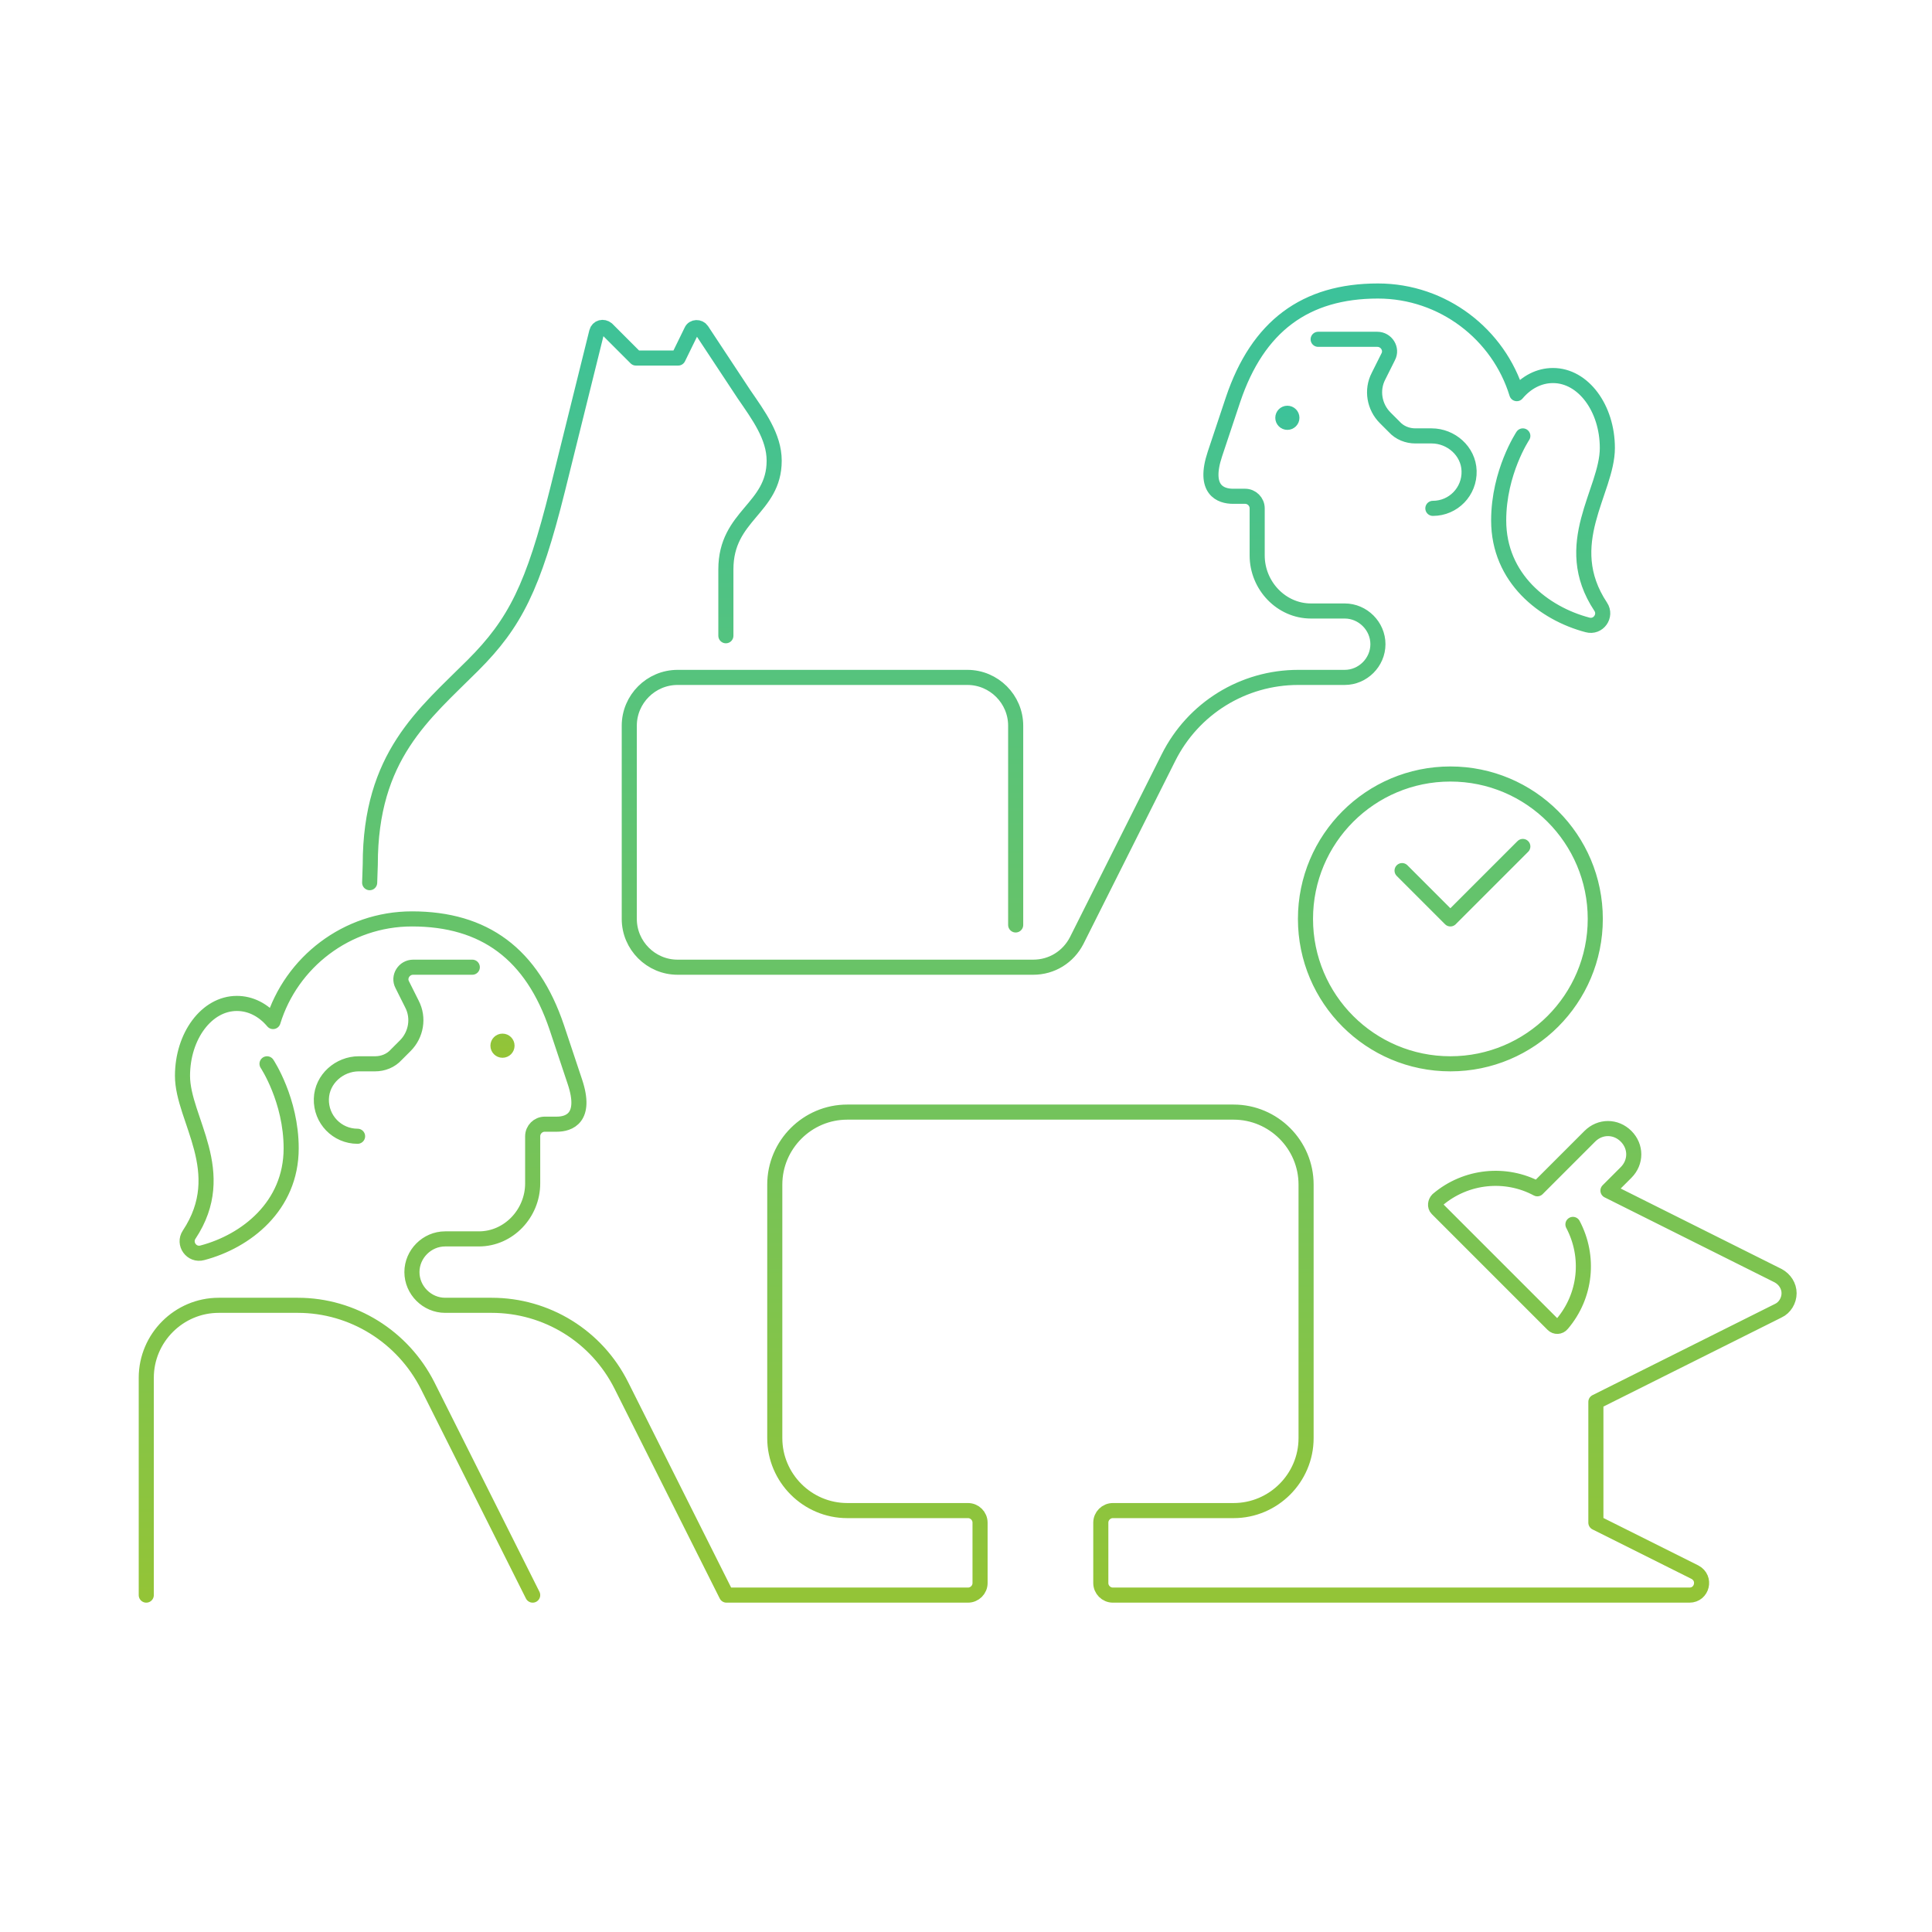 <svg width="320" height="320" viewBox="0 0 320 320" fill="none" xmlns="http://www.w3.org/2000/svg">
<path d="M59.227 188.2C55.828 188.2 53.127 185.4 53.227 182C53.328 178.7 56.227 176.2 59.428 176.2H62.127C63.428 176.2 64.728 175.7 65.627 174.7L67.127 173.2C68.927 171.4 69.427 168.6 68.228 166.3L66.627 163.1C65.927 161.8 66.927 160.2 68.427 160.2H78.228M44.227 176.2C44.227 176.2 48.227 182.2 48.227 190.2C48.227 199.8 40.727 205.6 33.528 207.5C31.727 208 30.328 206 31.328 204.5C38.227 194.1 30.227 185.4 30.227 178.2C30.227 171.6 34.227 166.2 39.227 166.2C41.528 166.2 43.627 167.3 45.227 169.2C48.227 159.4 57.428 152.2 68.228 152.2C80.228 152.2 88.127 158 92.228 170.2L95.228 179.2C97.228 185.2 94.228 186.2 92.228 186.2H90.228C89.127 186.2 88.228 187.1 88.228 188.2V196C88.228 201 84.228 205.2 79.328 205.2H73.728C70.728 205.2 68.228 207.7 68.228 210.7C68.228 213.7 70.728 216.2 73.728 216.2H81.427C90.528 216.2 98.828 221.3 102.928 229.5L120.328 264.2H160.328C161.428 264.2 162.328 263.3 162.328 262.2V252.2C162.328 251.1 161.428 250.2 160.328 250.2H140.328C133.728 250.2 128.328 244.8 128.328 238.2V196.2C128.328 189.6 133.728 184.2 140.328 184.2H204.328C210.928 184.2 216.328 189.6 216.328 196.2V238.2C216.328 244.8 210.928 250.2 204.328 250.2H184.328C183.228 250.2 182.328 251.1 182.328 252.2V262.2C182.328 263.3 183.228 264.2 184.328 264.2H279.828C281.928 264.2 282.628 261.4 280.728 260.4L264.328 252.2V232.2L294.528 217.1C295.628 216.6 296.328 215.4 296.328 214.2C296.328 213 295.628 211.9 294.528 211.3L266.328 197.2L269.328 194.2C271.028 192.5 271.028 189.9 269.328 188.2C267.628 186.5 265.028 186.5 263.328 188.2L254.628 196.9C249.428 194.1 242.828 194.7 238.128 198.7C237.728 199.1 237.628 199.8 238.028 200.2L257.228 219.4C257.628 219.8 258.328 219.8 258.728 219.3C262.728 214.6 263.328 208.1 260.528 202.8M88.228 264.2L70.828 229.5C66.728 221.4 58.428 216.2 49.328 216.2H36.227C29.628 216.2 24.227 221.6 24.227 228.2V264.2M237.328 84.2C240.728 84.2 243.428 81.4 243.328 78C243.228 74.7 240.328 72.2 237.128 72.2H234.428C233.128 72.2 231.828 71.7 230.928 70.7L229.428 69.2C227.628 67.4 227.128 64.6 228.328 62.3L229.928 59.1C230.628 57.8 229.628 56.2 228.128 56.2H218.328M252.228 72.2C252.228 72.2 248.228 78.2 248.228 86.2C248.228 95.8 255.728 101.6 262.928 103.5C264.728 104 266.128 102 265.128 100.5C258.228 90.1 266.228 81.4 266.228 74.2C266.228 67.6 262.228 62.2 257.228 62.2C254.928 62.2 252.828 63.3 251.228 65.2C248.228 55.4 239.028 48.2 228.228 48.2C216.228 48.2 208.328 54 204.228 66.2L201.228 75.2C199.228 81.2 202.228 82.2 204.228 82.2H206.228C207.328 82.2 208.228 83.1 208.228 84.2V92C208.228 97 212.228 101.2 217.128 101.2H222.728C225.728 101.2 228.228 103.7 228.228 106.7C228.228 109.7 225.728 112.2 222.728 112.2H215.028C205.928 112.2 197.628 117.3 193.528 125.5L178.328 155.8C176.928 158.5 174.228 160.2 171.128 160.2H112.228C107.828 160.2 104.228 156.6 104.228 152.2V120.2C104.228 115.8 107.828 112.2 112.228 112.2H160.228C164.628 112.2 168.228 115.8 168.228 120.2V153.2M232.228 144.2L240.228 152.2L252.228 140.2M61.227 146.2L61.328 143.2C61.328 125.2 70.228 118.3 78.328 110.2C85.328 103.2 88.328 97.2 92.328 81.2L98.828 55C99.028 54.2 99.927 54 100.528 54.5L105.328 59.3H112.328L114.528 54.8C114.828 54.1 115.828 54.1 116.228 54.7L123.228 65.3C125.628 68.8 128.228 72.3 128.228 76.3C128.228 84.3 120.228 85.3 120.228 94.3V105.3M264.228 152.2C264.228 165.455 253.482 176.2 240.228 176.2C226.973 176.2 216.228 165.455 216.228 152.2C216.228 138.945 226.973 128.2 240.228 128.2C253.482 128.2 264.228 138.945 264.228 152.2Z" stroke="url(#paint0_linear_3240_464)" stroke-width="2.5" stroke-miterlimit="10" stroke-linecap="round" stroke-linejoin="round"/>
<path d="M84.728 173.2C84.728 174.029 84.056 174.7 83.228 174.7C82.399 174.7 81.728 174.029 81.728 173.2C81.728 172.372 82.399 171.7 83.228 171.7C84.056 171.7 84.728 172.372 84.728 173.2ZM214.728 69.2C214.728 70.029 214.056 70.7 213.228 70.7C212.399 70.7 211.728 70.029 211.728 69.2C211.728 68.372 212.399 67.7 213.228 67.7C214.056 67.7 214.728 68.372 214.728 69.2Z" fill="url(#paint1_linear_3240_464)" stroke="url(#paint2_linear_3240_464)"/>
<defs>
<linearGradient id="paint0_linear_3240_464" x1="160.278" y1="48.2" x2="160.278" y2="264.2" gradientUnits="userSpaceOnUse">
<stop stop-color="#3CC29A"/>
<stop offset="1" stop-color="#93C437"/>
</linearGradient>
<linearGradient id="paint1_linear_3240_464" x1="148.228" y1="67.2" x2="148.228" y2="175.2" gradientUnits="userSpaceOnUse">
<stop stop-color="#3CC29A"/>
<stop offset="1" stop-color="#93C437"/>
</linearGradient>
<linearGradient id="paint2_linear_3240_464" x1="148.228" y1="67.2" x2="148.228" y2="175.2" gradientUnits="userSpaceOnUse">
<stop stop-color="#3CC29A"/>
<stop offset="1" stop-color="#93C437"/>
</linearGradient>
</defs>
</svg>
